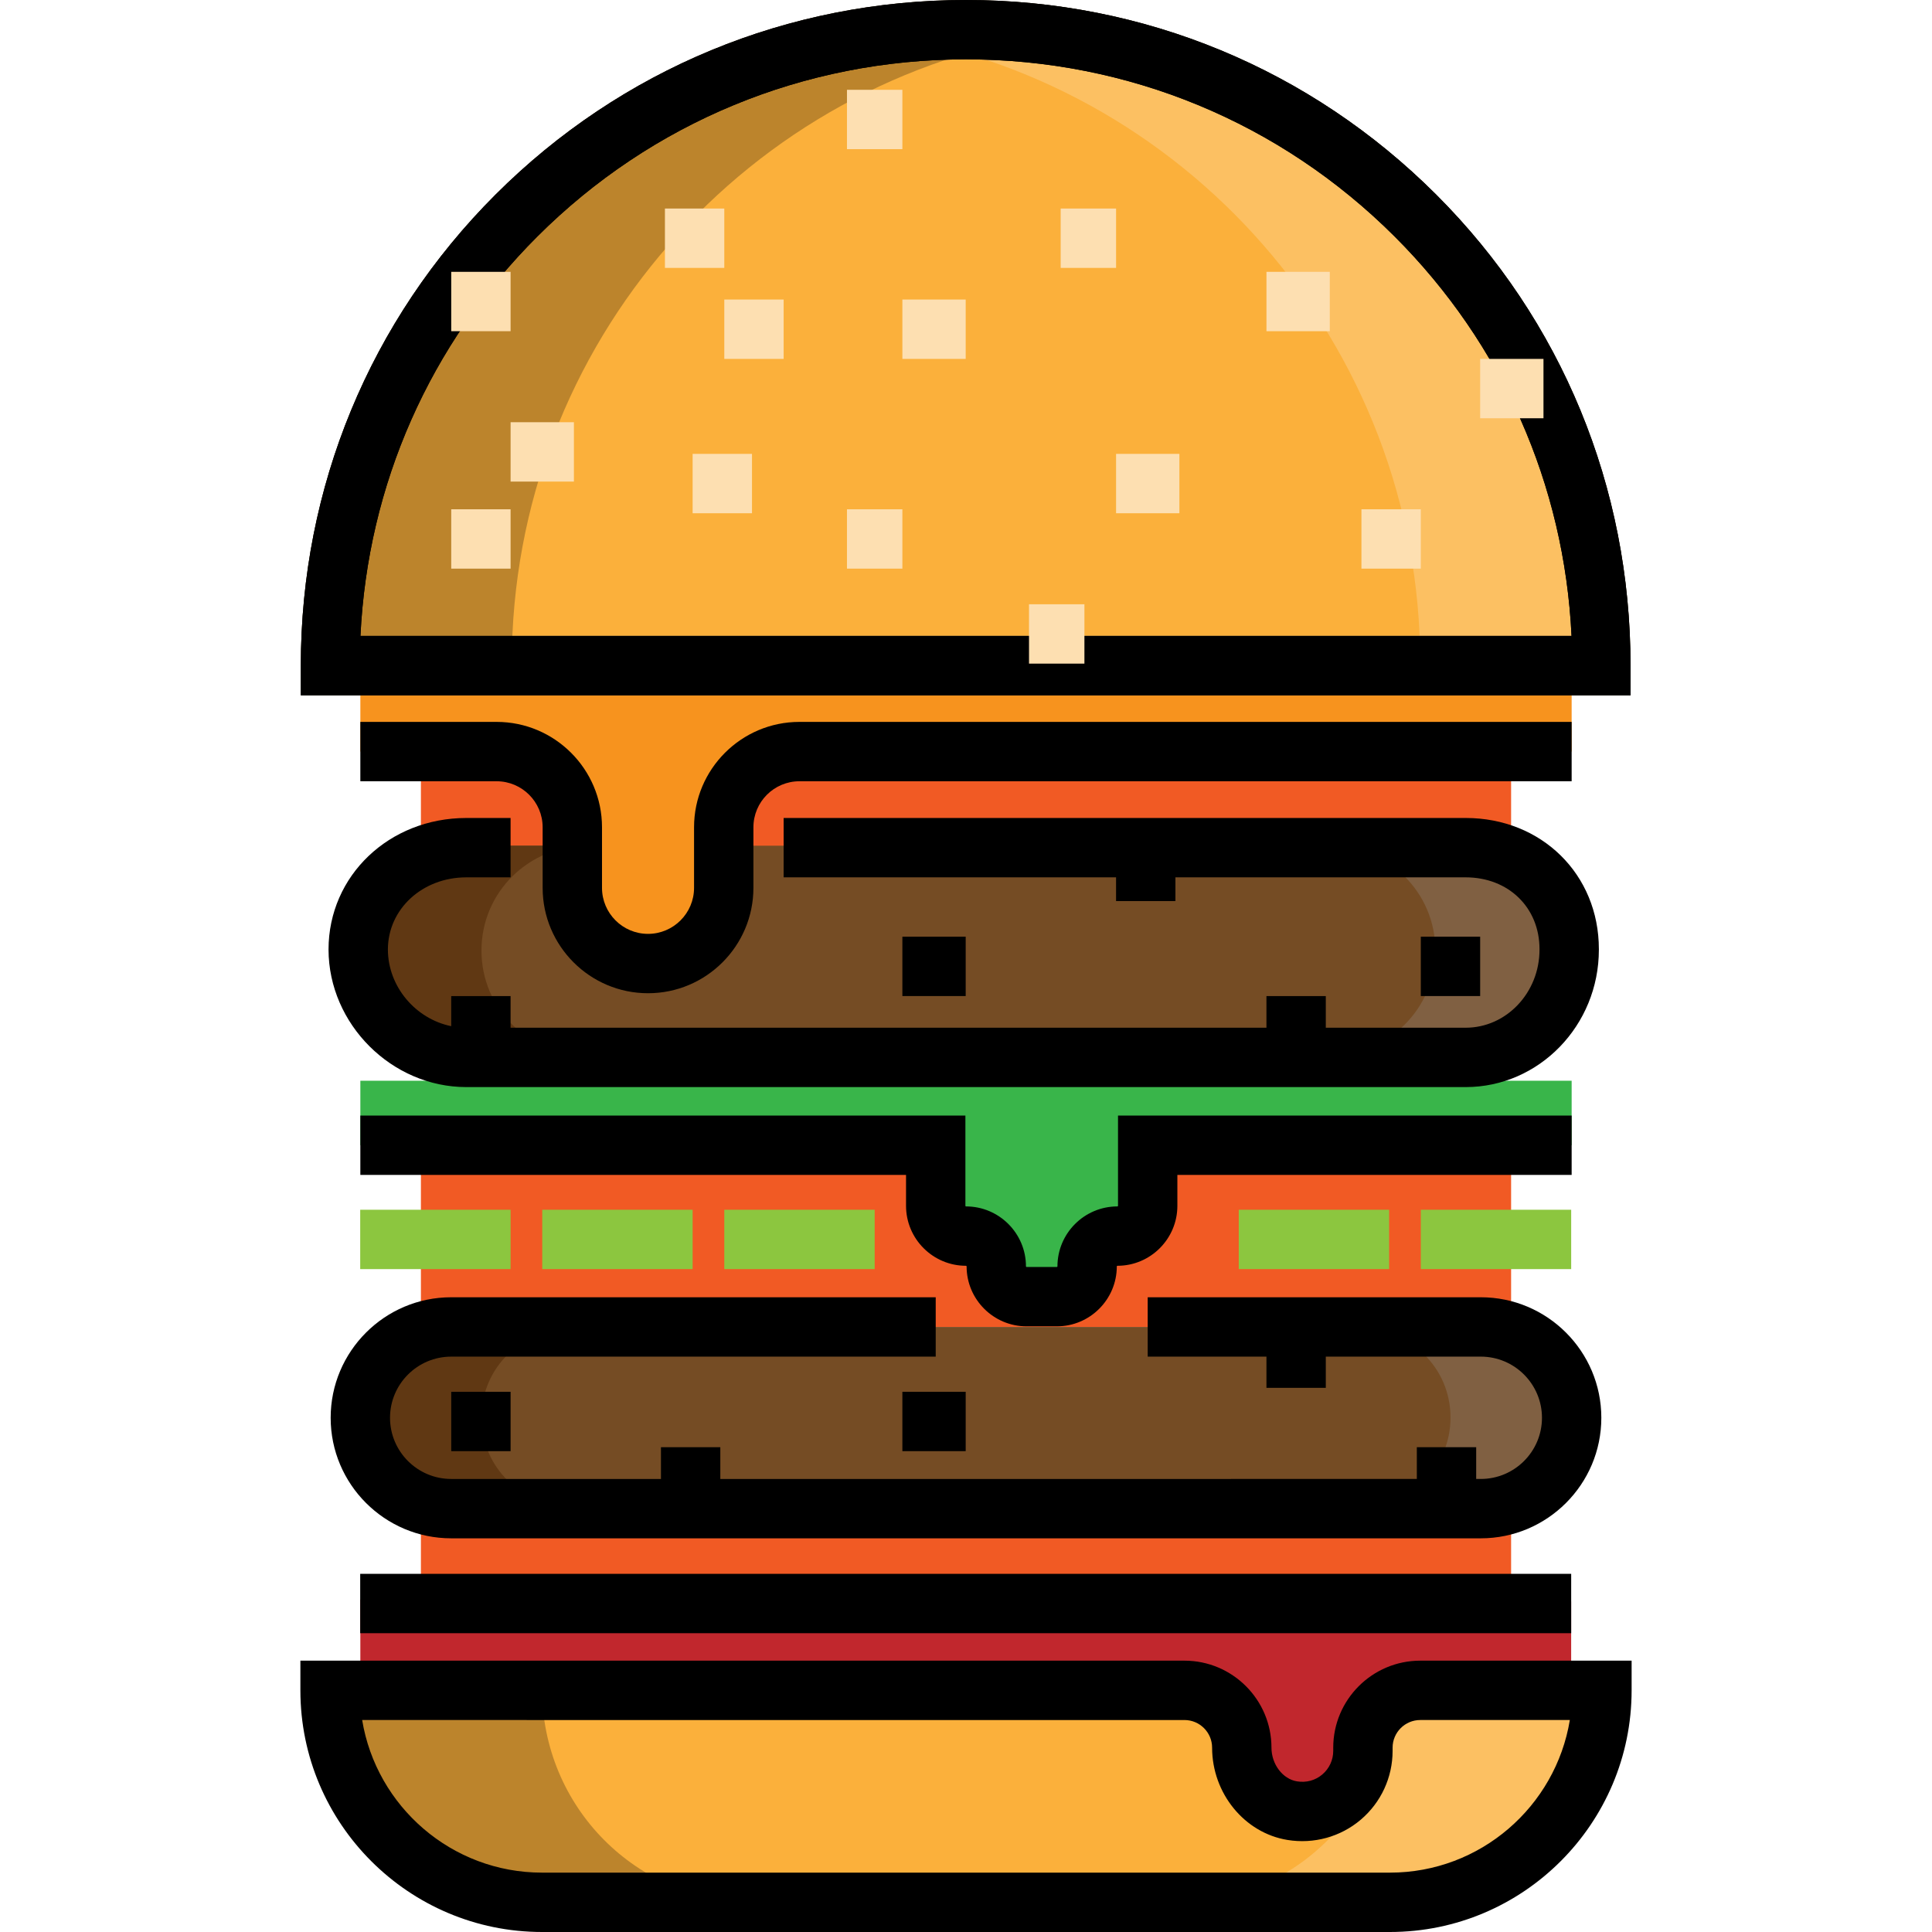 <svg xmlns="http://www.w3.org/2000/svg" xmlns:xlink="http://www.w3.org/1999/xlink" version="1.1" id="Layer_1" x="0px" y="0px" viewBox="0 0 512 512" style="enable-background:new 0 0 512 512;" xml:space="preserve">
<g>
	<rect x="111.546" y="199.171" style="fill:#F15A24;" width="288.913" height="28.088"/>
	<rect x="111.546" y="399.81" style="fill:#F15A24;" width="288.913" height="24.075"/>
	<rect x="111.546" y="303.502" style="fill:#F15A24;" width="288.913" height="48.151"/>
</g>
<path style="fill:#FBB03B;" d="M376.378,447.957h48.151l0,0c0,31.026-25.151,56.176-56.176,56.176H143.647  c-31.026,0-56.176-25.151-56.176-56.176l0,0h226.424c8.39,0,15.191,6.801,15.191,15.191l0,0c0,7.996,5.463,15.406,13.355,16.69  c10.056,1.636,18.746-6.083,18.746-15.831v-0.859C361.186,454.759,367.988,447.957,376.378,447.957z"/>
<path style="fill:#BC842C;" d="M143.647,447.501H87.47c0,31.463,25.151,56.633,56.177,56.633h56.177  C168.797,504.134,143.647,478.964,143.647,447.501z"/>
<path style="fill:#FCC062;" d="M368.353,447.501h56.177c0,31.463-25.151,56.633-56.177,56.633h-56.177  C343.201,504.134,368.353,478.964,368.353,447.501z"/>
<path style="fill:#C1272D;" d="M328.226,464.008c0,9.748,8.69,17.466,18.746,15.831c7.892-1.284,13.355-8.694,13.355-16.689l0,0  c0-8.39,6.801-15.191,15.191-15.191h40.857v-23.529l-320.881-0.546v24.075h217.541c8.39,0,15.191,6.801,15.191,15.191V464.008z"/>
<path style="fill:#39B54A;" d="M416.503,303.504H304.15v16.05c0,4.432-3.593,8.025-8.025,8.025l0,0  c-4.432,0-8.025,3.593-8.025,8.025l0,0c0,4.432-3.593,8.025-8.025,8.025h-8.025c-4.432,0-8.025-3.593-8.025-8.025l0,0  c0-4.432-3.593-8.025-8.025-8.025l0,0c-4.432,0-8.025-3.593-8.025-8.025v-16.05H95.495v-17.099h321.009V303.504z"/>
<path style="fill:#754C24;" d="M304.15,351.655h88.278c13.296,0,24.075,10.779,24.075,24.075l0,0  c0,13.296-10.779,24.075-24.075,24.075H119.57c-13.296,0-24.075-10.779-24.075-24.075l0,0c0-13.296,10.779-24.075,24.075-24.075  h128.403"/>
<path style="fill:#806042;" d="M392.428,352.064h-32.101c13.296,0,24.075,10.301,24.075,23.597s-10.779,23.597-24.075,23.597h32.101  c13.296,0,24.075-10.301,24.075-23.597S405.724,352.064,392.428,352.064z"/>
<path style="fill:#603813;" d="M127.595,375.661c0-13.296,10.779-23.597,24.075-23.597H119.57  c-13.296,0-24.075,10.301-24.075,23.597s10.779,23.597,24.075,23.597h32.101C138.374,399.258,127.595,388.957,127.595,375.661z"/>
<path style="fill:#754C24;" d="M207.671,224.114h180.744c15.512,0,27.96,11.894,27.96,27.407v0.157  c0,15.512-12.448,28.021-27.96,28.021H123.583c-15.512,0-28.129-12.599-28.129-28.111v0.058c0-15.512,12.617-27.531,28.129-27.531  h11.724"/>
<path style="fill:#F7931E;" d="M416.503,199.176H211.86c-11.08,0-20.063,8.983-20.063,20.063v16.05  c0,11.08-8.983,20.063-20.063,20.063l0,0c-11.08,0-20.063-8.983-20.063-20.063v-16.05c0-11.08-8.983-20.063-20.063-20.063H95.495  V175.1h321.009V199.176z"/>
<path style="fill:#FBB03B;" d="M424.528,175.871c0-93.34-75.453-168.53-168.529-168.53S87.47,82.531,87.47,175.871H424.528z"/>
<path style="fill:#FDDFB1;" d="M432.107,184.261H79.722v-7.866c0-47.216,18.29-91.55,51.609-124.832  C164.618,18.312,208.884,0,256.029,0s91.282,18.312,124.569,51.564c33.319,33.283,51.509,77.616,51.509,124.832V184.261z   M95.522,168.53h320.954c-1.91-40.05-18.382-77.381-46.867-105.837C339.292,32.409,298.945,15.731,256,15.731  S172.707,32.409,142.39,62.693C113.904,91.148,97.433,128.48,95.522,168.53z"/>
<path style="fill:#BC842C;" d="M280.075,8.87C272.19,7.74,264.196,7.148,256,7.148c-93.076,0-168.53,75.382-168.53,168.722h48.151  C135.621,90.921,198.435,20.581,280.075,8.87z"/>
<path style="fill:#603813;" d="M127.595,251.907c0-15.512,12.576-27.792,28.088-27.792H135.62h-12.038  c-15.512,0-28.088,12.28-28.088,27.792s12.576,27.792,28.088,27.792h32.101C140.171,279.699,127.595,267.419,127.595,251.907z"/>
<path style="fill:#806042;" d="M380.39,251.907c0-15.512-12.576-27.792-28.088-27.792h20.063h12.038  c15.512,0,28.088,12.28,28.088,27.792s-12.576,27.792-28.088,27.792h-32.101C367.814,279.699,380.39,267.419,380.39,251.907z"/>
<path style="fill:#FCC062;" d="M231.923,8.87c7.885-1.131,15.879-1.722,24.075-1.722c93.076,0,168.53,75.382,168.53,168.722h-48.151  C376.378,90.921,313.563,20.581,231.923,8.87z"/>
<path id="SVGCleanerId_0" d="M432.107,184.261H79.722v-7.866c0-47.216,18.29-91.55,51.609-124.832  C164.618,18.312,208.884,0,256.029,0s91.282,18.312,124.569,51.564c33.319,33.283,51.509,77.616,51.509,124.832V184.261z   M95.522,168.53h320.954c-1.91-40.05-18.382-77.381-46.867-105.837C339.292,32.409,298.945,15.731,256,15.731  S172.707,32.409,142.39,62.693C113.904,91.148,97.433,128.48,95.522,168.53z"/>
<g>
	<path id="SVGCleanerId_0_1_" d="M432.107,184.261H79.722v-7.866c0-47.216,18.29-91.55,51.609-124.832   C164.618,18.312,208.884,0,256.029,0s91.282,18.312,124.569,51.564c33.319,33.283,51.509,77.616,51.509,124.832V184.261z    M95.522,168.53h320.954c-1.91-40.05-18.382-77.381-46.867-105.837C339.292,32.409,298.945,15.731,256,15.731   S172.707,32.409,142.39,62.693C113.904,91.148,97.433,128.48,95.522,168.53z"/>
</g>
<path d="M171.735,263.218c-15.4,0-27.929-12.529-27.929-27.929v-16.05c0-6.726-5.471-12.197-12.197-12.197H95.495V191.31h36.114  c15.4,0,27.929,12.529,27.929,27.929v16.05c0,6.726,5.471,12.197,12.197,12.197c6.726,0,12.197-5.471,12.197-12.197v-16.05  c0-15.4,12.529-27.929,27.929-27.929h204.643v15.731H211.86c-6.726,0-12.197,5.471-12.197,12.197v16.05  C199.663,250.689,187.135,263.218,171.735,263.218z"/>
<g>
	<rect x="119.58" y="134.965" style="fill:#FDDFB1;" width="15.731" height="15.731"/>
	<rect x="135.311" y="111.893" style="fill:#FDDFB1;" width="16.78" height="15.731"/>
	<rect x="224.456" y="134.965" style="fill:#FDDFB1;" width="14.683" height="15.731"/>
	<rect x="183.554" y="120.283" style="fill:#FDDFB1;" width="15.731" height="15.731"/>
	<rect x="239.139" y="79.381" style="fill:#FDDFB1;" width="16.78" height="15.731"/>
	<rect x="295.772" y="120.283" style="fill:#FDDFB1;" width="16.78" height="15.731"/>
	<rect x="335.625" y="72.04" style="fill:#FDDFB1;" width="16.78" height="15.731"/>
	<rect x="281.089" y="55.264" style="fill:#FDDFB1;" width="14.683" height="15.731"/>
	<rect x="360.795" y="134.965" style="fill:#FDDFB1;" width="15.731" height="15.731"/>
	<rect x="392.258" y="95.112" style="fill:#FDDFB1;" width="16.78" height="15.731"/>
	<rect x="272.699" y="160.136" style="fill:#FDDFB1;" width="14.683" height="15.731"/>
	<rect x="176.213" y="55.264" style="fill:#FDDFB1;" width="15.731" height="15.731"/>
	<rect x="119.58" y="72.04" style="fill:#FDDFB1;" width="15.731" height="15.731"/>
	<rect x="191.944" y="79.381" style="fill:#FDDFB1;" width="15.731" height="15.731"/>
	<rect x="224.456" y="23.801" style="fill:#FDDFB1;" width="14.683" height="15.731"/>
</g>
<path d="M280.075,351.495h-8.025c-8.762,0-15.891-7.128-15.891-15.891c0-0.088-0.071-0.159-0.159-0.159  c-8.762,0-15.891-7.128-15.891-15.891v-8.185H95.495v-15.731H255.84v23.916c0,0.088,0.071,0.159,0.159,0.159  c8.762,0,15.891,7.128,15.891,15.891c0,0.088,0.071,0.159,0.159,0.159h8.025c0.087,0,0.159-0.071,0.159-0.159  c0-8.762,7.128-15.891,15.891-15.891c0.088,0,0.159-0.071,0.159-0.159v-23.916h120.219v15.731H312.016v8.185  c0,8.762-7.128,15.891-15.891,15.891c-0.088,0-0.159,0.071-0.159,0.159C295.966,344.367,288.837,351.495,280.075,351.495z"/>
<g>
	<rect x="95.458" y="320.596" style="fill:#8CC63F;" width="39.853" height="15.731"/>
	<rect x="143.701" y="320.596" style="fill:#8CC63F;" width="39.853" height="15.731"/>
	<rect x="191.944" y="320.596" style="fill:#8CC63F;" width="39.853" height="15.731"/>
	<rect x="328.283" y="320.596" style="fill:#8CC63F;" width="39.853" height="15.731"/>
	<rect x="376.527" y="320.596" style="fill:#8CC63F;" width="39.853" height="15.731"/>
</g>
<path d="M368.353,512H143.647c-35.313,0-64.042-28.729-64.042-64.042v-7.866h234.29c12.714,0,23.057,10.344,23.057,23.057  c0,4.389,2.966,8.31,6.752,8.926c2.482,0.403,4.87-0.245,6.729-1.827c1.835-1.561,2.888-3.835,2.888-6.24v-0.859  c0-12.714,10.344-23.057,23.057-23.057h56.018v7.866C432.394,483.27,403.665,512,368.353,512z M95.976,455.823  c3.767,22.91,23.709,40.444,47.671,40.444h224.706c23.961,0,43.903-17.534,47.671-40.444h-39.645c-4.04,0-7.326,3.287-7.326,7.326  v0.859c0,7.027-3.072,13.669-8.428,18.223c-5.354,4.553-12.444,6.511-19.446,5.371c-11.378-1.851-19.958-12.364-19.958-24.453  c0-4.04-3.286-7.326-7.326-7.326H95.976z"/>
<rect x="95.458" y="417.083" width="320.922" height="15.731"/>
<rect x="239.139" y="248.232" width="16.78" height="15.731"/>
<rect x="376.527" y="248.232" width="15.731" height="15.731"/>
<path d="M388.415,216.773H207.671v15.731h88.096v6.293h15.731v-6.293h76.916c11.34,0,19.57,7.998,19.57,19.017v0.157  c0,11.402-8.779,20.68-19.57,20.68h-37.063v-8.39h-15.731v8.39H135.307v-8.39h-15.731v7.979  c-9.419-1.926-16.766-10.449-16.78-20.329c0.017-10.719,9.142-19.113,20.788-19.113h11.724v-15.731h-11.724  c-20.458,0-36.489,15.287-36.519,34.815c0,0.009,0,0.019,0,0.028s0,0.02,0,0.029c0.033,19.761,16.744,36.443,36.519,36.443h264.833  c19.465,0,35.301-16.333,35.301-36.411v-0.157C423.717,231.712,408.54,216.773,388.415,216.773z"/>
<rect x="119.58" y="368.84" width="15.731" height="15.731"/>
<rect x="239.139" y="368.84" width="16.78" height="15.731"/>
<path d="M392.428,343.789H304.15v15.731h31.47v8.274h15.731v-8.274h41.076c8.938,0,16.21,7.272,16.21,16.21  s-7.272,16.21-16.21,16.21h-1.223v-8.414h-15.731v8.414H190.891v-8.414H175.16v8.414h-55.589c-8.939,0-16.211-7.272-16.211-16.21  c0-8.939,7.272-16.21,16.211-16.21h128.403v-15.731H119.571c-17.613,0-31.942,14.329-31.942,31.941s14.329,31.941,31.942,31.941  h272.857c17.612,0,31.941-14.329,31.941-31.941C424.369,358.118,410.04,343.789,392.428,343.789z"/>
</svg>